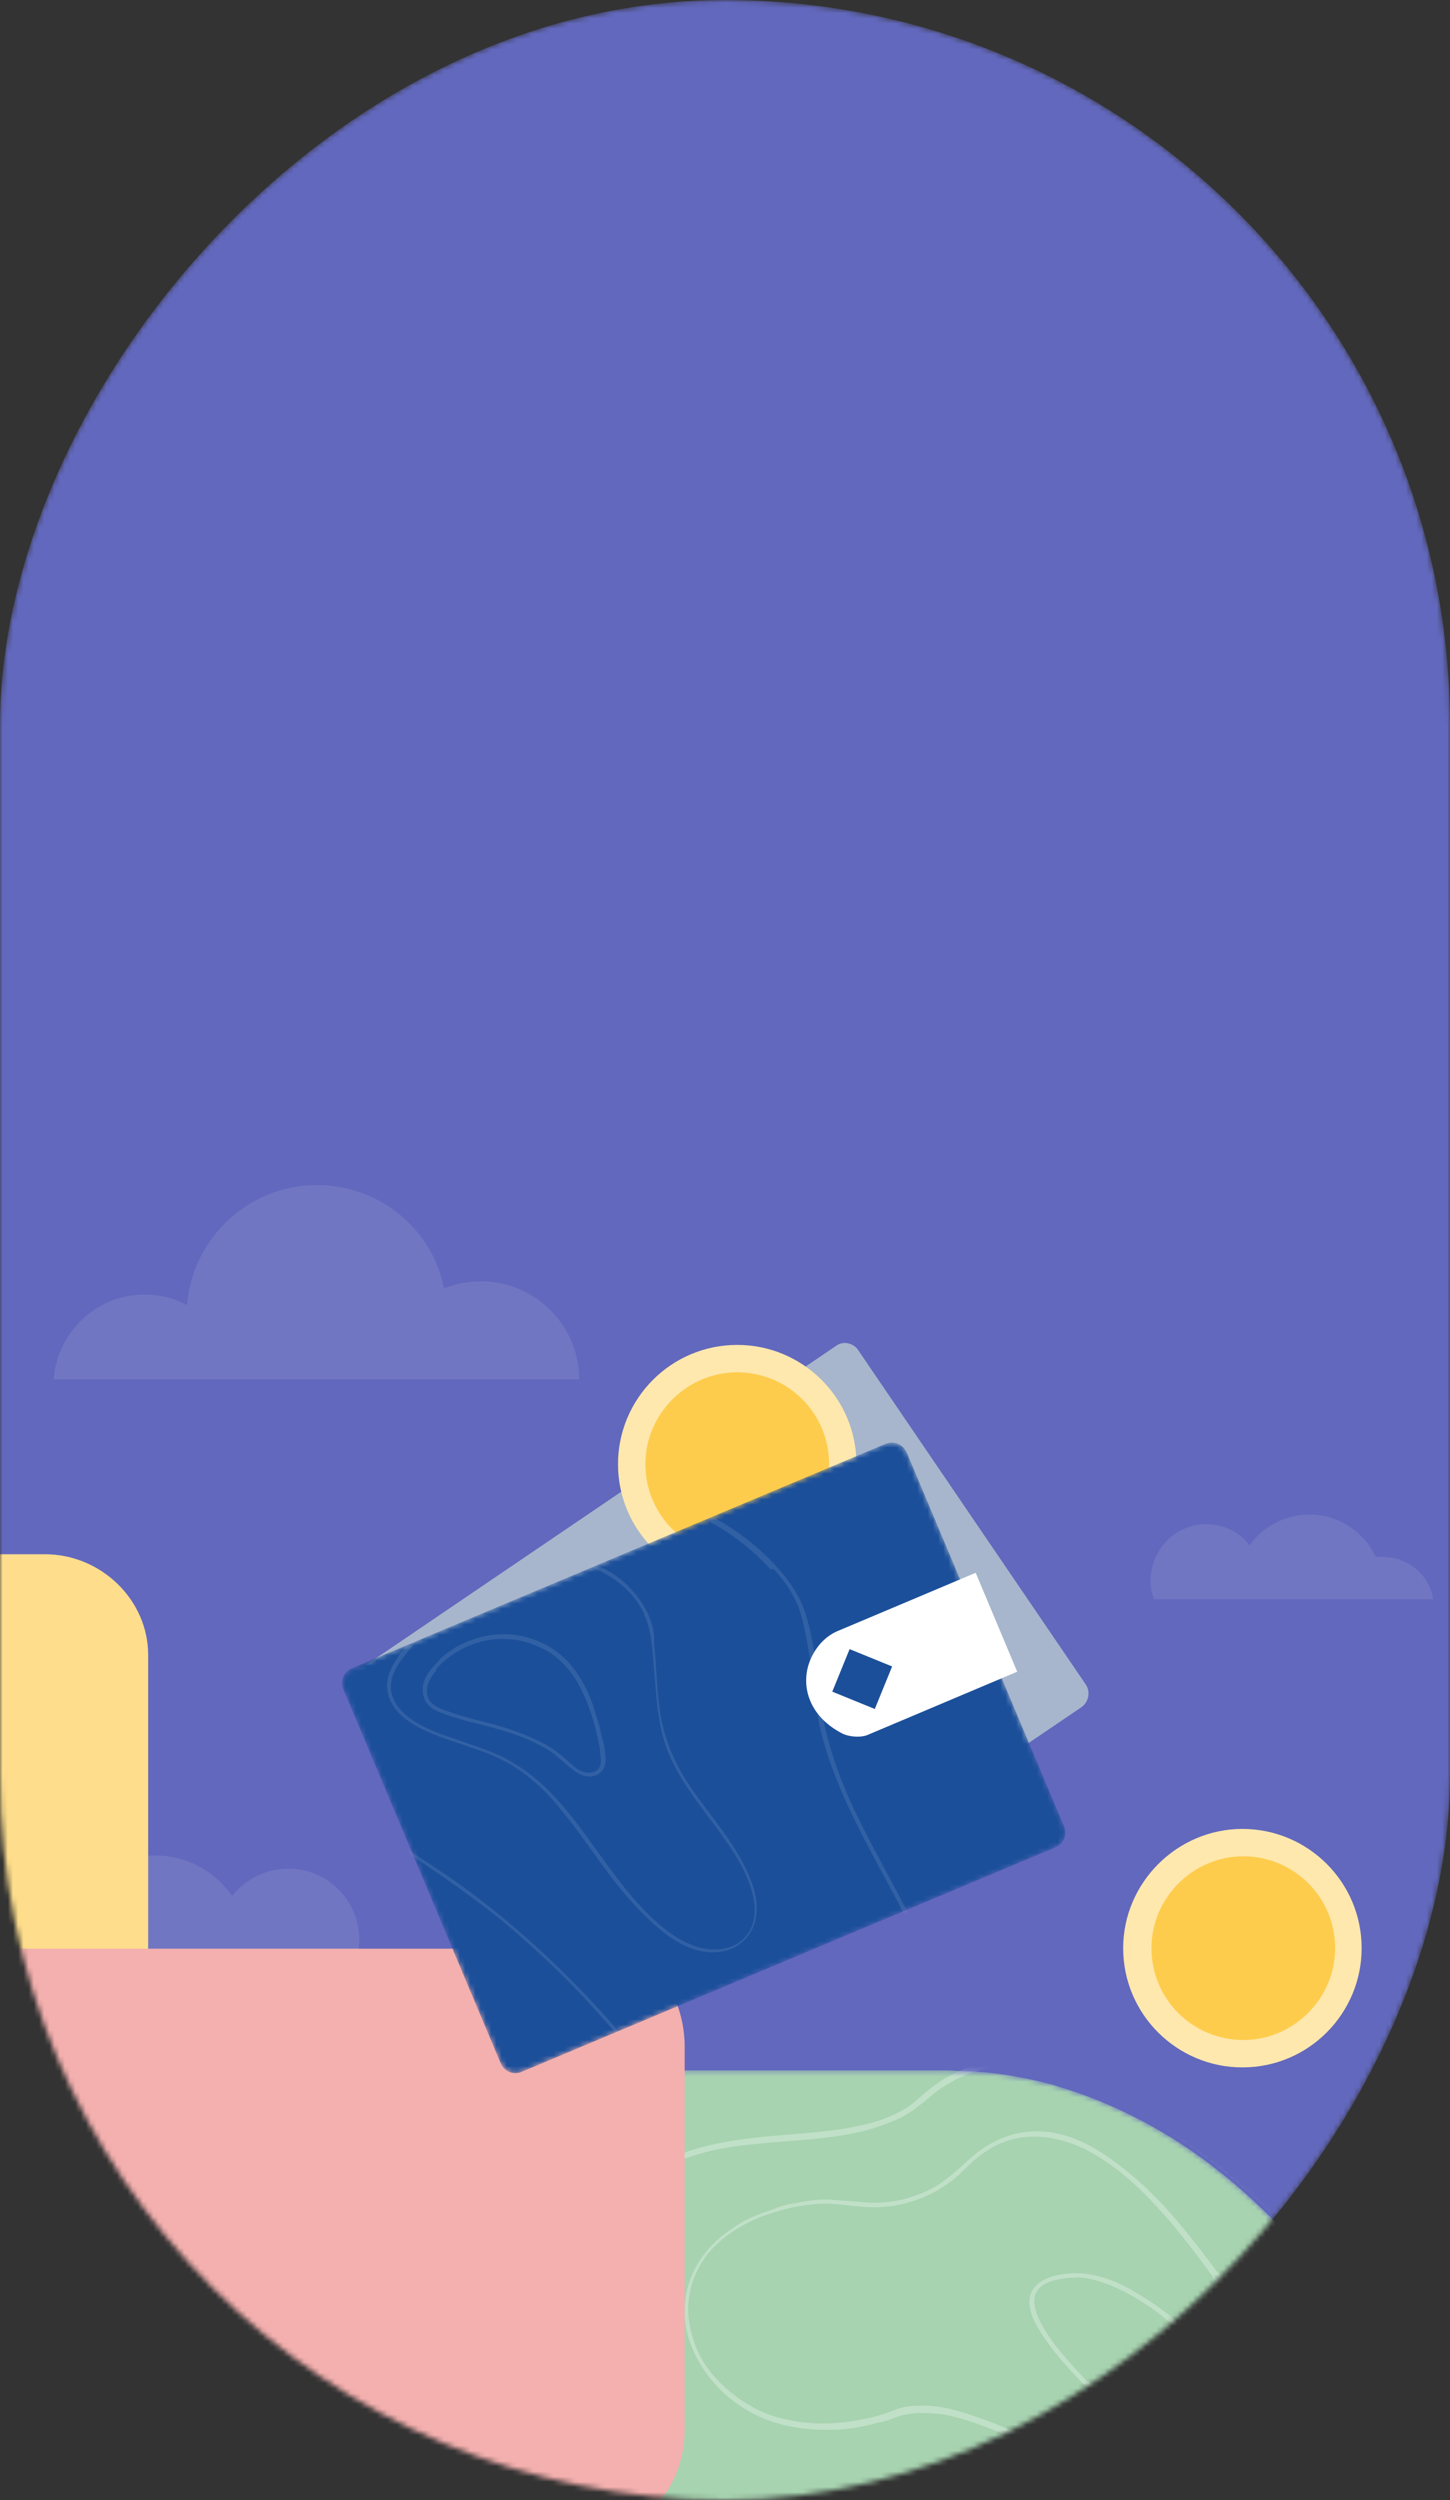 <svg width="279" height="481" viewBox="0 0 279 481" fill="none" xmlns="http://www.w3.org/2000/svg">
<rect x="0" y="0" width="279" height="481" fill="#333333" stroke="none"/>
<mask id="mask0_1_325" style="mask-type:alpha" maskUnits="userSpaceOnUse" x="0" y="0" width="279" height="481">
<rect width="279" height="481" rx="139.5" transform="matrix(1 0 0 -1 0 481)" fill="#4E59EB"/>
</mask>
<g mask="url(#mask0_1_325)">
<rect width="279" height="481" rx="139.5" transform="matrix(1 0 0 -1 0 481)" fill="#6268BD"/>
<path opacity="0.1" d="M232.089 293.255C235.488 293.255 238.546 294.784 240.416 297.333C242.965 293.765 247.213 291.386 251.971 291.386C257.579 291.386 262.507 294.784 264.716 299.542C265.056 299.542 265.566 299.542 266.076 299.542C271.004 299.542 275.082 303.111 275.762 307.699H265.906H256.39H242.115H238.037H222.063C221.553 306.51 221.383 305.32 221.383 303.961C221.553 298.013 226.141 293.255 232.089 293.255Z" fill="#F2F2F2"/>
<path opacity="0.1" d="M55.529 359.529C51.111 359.529 47.203 361.568 44.654 364.797C41.425 360.039 35.987 356.98 29.7 356.98C22.392 356.98 16.105 361.228 13.216 367.516C12.706 367.516 12.196 367.346 11.517 367.346C5.229 367.346 -0.039 371.934 -1.059 378.052H11.687H23.922H42.444H47.712H68.275C68.784 376.522 69.124 374.823 69.124 373.124C69.124 365.646 63.007 359.529 55.529 359.529Z" fill="#F2F2F2"/>
<path opacity="0.1" d="M92.574 246.523C90.025 246.523 87.646 247.033 85.437 247.882C83.228 236.497 73.031 228 60.966 228C47.881 228 37.005 238.196 35.986 251.111C33.607 249.752 30.718 249.072 27.829 249.072C18.483 249.072 11.005 256.379 10.326 265.385H39.215H45.332H73.711H82.718H111.437C111.437 255.019 102.94 246.523 92.574 246.523Z" fill="#F2F2F2"/>
<path d="M28.509 318.405V478.653C28.509 482.901 27.15 486.81 24.771 490.038C24.431 490.548 24.091 491.058 23.581 491.568H-0.889V299.033H8.627C19.503 299.033 28.509 307.869 28.509 318.405Z" fill="#FEDE8C"/>
<mask id="mask1_1_325" style="mask-type:alpha" maskUnits="userSpaceOnUse" x="123" y="398" width="159" height="94">
<path d="M123.937 398.512V490.462H240.855C241.335 490.804 241.695 490.974 242.174 491.316C243.134 491.829 244.093 492 245.172 492H281.987C281.867 491.487 281.627 490.974 281.507 490.462C280.908 488.582 280.308 486.702 279.588 484.822C278.629 481.916 277.55 479.182 276.471 476.447C271.674 464.825 265.918 454.058 259.323 444.487C259.203 444.316 259.203 444.316 259.083 444.145C251.888 433.89 243.733 425.003 234.86 417.995C226.345 411.159 216.992 406.032 207.279 402.613C205.72 402.101 204.041 401.588 202.482 401.075C197.206 399.708 191.81 398.683 186.293 398.512C184.974 398.512 183.655 398.341 182.336 398.341H123.937V398.512Z" fill="#A7D3B0"/>
</mask>
<g mask="url(#mask1_1_325)">
<path d="M123.937 398.512V490.462H240.855C241.335 490.804 241.695 490.974 242.174 491.316C243.134 491.829 244.093 492 245.172 492H281.987C281.867 491.487 281.627 490.974 281.507 490.462C280.908 488.582 280.308 486.702 279.588 484.822C278.629 481.916 277.55 479.182 276.471 476.447C271.674 464.825 265.918 454.058 259.323 444.487C259.203 444.316 259.203 444.316 259.083 444.145C251.888 433.89 243.733 425.003 234.86 417.995C226.345 411.159 216.992 406.032 207.279 402.613C205.72 402.101 204.041 401.588 202.482 401.075C197.206 399.708 191.81 398.683 186.293 398.512C184.974 398.512 183.655 398.341 182.336 398.341H123.937V398.512Z" fill="#A7D3B0"/>
<g opacity="0.3">
<path d="M204.519 399.131C212.493 402.468 220.048 406.849 227.183 411.646C234.738 416.861 241.873 422.91 248.379 429.377C254.884 435.843 260.97 442.935 266.007 450.653C270.834 457.745 275.031 465.463 278.179 473.807C279.648 477.561 280.697 481.525 281.536 485.488C282.376 489.243 282.586 492.997 281.956 496.752C280.907 503.427 276.919 509.476 271.463 513.439C266.007 517.402 259.082 519.28 252.576 518.445C249.008 518.028 245.651 516.777 242.503 514.899C239.985 513.439 237.676 511.353 235.158 509.685C231.59 506.764 228.023 503.635 224.245 500.715C220.678 498.003 217.11 495.709 212.913 494.249C207.876 492.371 202.42 491.537 196.964 491.328C188.779 490.911 180.385 491.954 172.201 492.997C167.584 493.623 162.967 494.666 158.14 494.666C153.943 494.666 149.746 494.249 145.549 493.414C137.574 491.537 129.809 487.782 123.724 482.359C117.428 476.936 112.601 469.844 109.663 461.917C107.145 454.825 106.096 447.107 107.774 439.806C109.663 432.088 114.49 425.413 120.995 421.033C124.563 418.53 128.55 416.235 132.747 414.984C136.945 413.524 141.142 412.898 145.549 412.481C153.523 411.646 162.127 411.646 169.682 408.935C171.361 408.309 173.04 407.683 174.719 406.64C176.398 405.597 177.867 404.346 179.336 403.094C182.903 400.174 187.1 398.297 191.717 397.671C196.124 396.836 200.531 397.462 204.519 399.131C205.148 399.339 205.358 398.505 204.729 398.297C196.334 394.959 186.681 396.002 179.546 401.425C177.867 402.677 176.398 404.137 174.719 405.389C173.04 406.432 171.151 407.266 169.472 407.892C165.695 409.143 161.498 409.769 157.511 410.186C148.906 411.021 139.883 411.229 131.698 414.149C129.6 414.984 127.711 415.818 125.822 416.861C123.933 418.113 121.835 419.156 119.946 420.616C116.588 423.119 113.86 425.831 111.552 429.377C107.355 435.634 105.886 443.144 106.515 450.444C107.145 458.371 110.083 466.297 114.7 472.764C119.317 479.647 125.822 485.488 133.167 489.243C140.512 493.206 148.906 495.292 157.301 495.292C161.918 495.292 166.534 494.457 171.151 493.832C175.978 492.997 180.805 492.58 185.631 492.163C192.347 491.746 199.482 491.537 206.198 492.789C210.814 493.623 215.431 495.5 219.419 498.003C223.406 500.298 226.764 503.427 230.331 506.347C232.22 508.016 234.318 509.685 236.417 511.145C238.935 513.231 241.454 515.108 244.392 516.568C250.687 519.697 257.822 520.114 264.538 518.028C271.043 515.942 276.5 511.77 280.067 505.93C281.956 503.01 283.005 499.672 283.635 496.126C284.264 492.371 283.845 488.617 283.005 484.862C281.326 476.518 278.388 468.592 274.401 461.291C270.204 453.156 264.958 445.647 259.082 438.555C252.996 431.254 246.28 424.579 238.935 418.53C232.01 412.689 224.455 407.475 216.481 403.094C212.913 401.008 209.136 399.339 205.358 397.671C204.309 398.088 204.099 398.922 204.519 399.131Z" fill="white"/>
<path d="M259.136 486.138C259.345 488.913 259.345 492.328 257.469 494.676C255.802 496.383 253.302 496.597 251.218 496.383C247.676 495.956 244.342 494.462 241.216 492.968C237.049 491.047 232.881 488.699 228.714 486.351C224.13 483.79 219.546 481.015 214.961 478.454C210.377 475.679 205.793 473.118 201.001 470.77C196.833 468.636 192.457 466.501 187.873 465.007C184.331 463.726 180.372 462.659 176.621 462.873C175.163 462.873 173.496 463.086 172.037 463.727C169.328 464.794 166.619 465.434 163.702 465.861C158.285 466.715 152.659 466.288 147.449 464.367C143.282 462.659 139.531 459.885 136.614 456.256C134.113 453.054 132.655 448.999 132.446 444.944C132.238 440.888 133.697 436.833 136.197 433.631C139.531 429.576 144.324 427.014 149.325 425.52C152.867 424.453 156.618 423.813 160.368 424.026C162.869 424.24 165.578 424.667 168.078 424.667C170.162 424.667 172.454 424.453 174.537 423.813C178.705 422.746 182.664 420.398 185.79 417.196C187.873 415.062 190.374 413.141 193.291 412.073C198.5 410.153 204.126 411.22 208.919 413.568C215.17 416.769 220.379 421.892 224.963 427.228C230.589 433.845 235.59 440.888 240.174 448.359C245.175 456.256 249.551 464.58 253.927 472.905C256.427 476.96 258.719 481.015 259.136 486.138C259.136 486.778 260.178 486.778 260.178 486.138C259.97 483.577 259.345 481.229 258.303 478.881C257.469 476.746 256.219 474.612 255.177 472.478C253.093 468.209 250.801 463.94 248.509 459.885C243.925 451.774 239.133 443.663 233.506 436.192C228.714 429.789 223.713 423.386 217.462 418.263C212.878 414.421 207.46 410.793 201.417 410.153C195.583 409.512 190.165 411.86 185.998 415.915C184.331 417.41 182.664 418.904 180.789 420.184C178.913 421.465 176.621 422.319 174.537 422.959C172.245 423.599 169.953 423.813 167.661 423.813C164.952 423.599 162.244 423.386 159.326 423.172C157.451 423.172 155.367 423.386 153.492 423.813C151.825 424.026 150.158 424.453 148.699 425.093C145.991 425.947 143.282 427.014 140.99 428.722C137.239 431.07 134.113 434.698 132.655 438.967C131.405 442.809 131.405 447.078 132.863 450.92C134.322 454.975 137.031 458.604 140.365 461.379C144.324 464.58 148.908 466.501 153.909 467.142C156.826 467.568 159.743 467.568 162.66 467.355C164.327 467.142 165.786 466.928 167.453 466.501C168.911 466.074 170.578 465.861 172.037 465.221C175.163 463.94 178.705 464.153 181.83 464.58C186.206 465.434 190.374 467.142 194.333 468.849C199.125 470.984 203.709 473.545 208.294 476.106C213.086 478.881 217.879 481.656 222.671 484.43C227.047 486.992 231.631 489.553 236.007 491.901C239.758 493.822 243.508 495.743 247.467 496.81C250.176 497.664 253.093 498.304 255.802 497.45C258.303 496.597 259.553 494.462 260.178 491.901C260.595 490.193 260.595 488.272 260.386 486.565C259.97 485.498 258.928 485.498 259.136 486.138Z" fill="white"/>
<path d="M235.208 457.727C238.747 462.901 243.118 467.661 245.199 473.662C246.032 475.939 246.656 478.836 245.616 481.319C244.991 482.561 243.534 483.389 242.077 483.389C241.036 483.389 240.204 482.768 239.163 482.147C232.71 478.008 226.674 473.248 220.845 468.488C214.392 463.315 208.148 457.727 202.944 451.105C200.862 448.208 196.283 441.792 201.279 439.309C202.528 438.688 203.985 438.481 205.442 438.274C206.482 438.274 207.523 438.067 208.564 438.274C210.437 438.481 212.103 439.102 213.768 439.723C220.637 442.62 226.674 447.587 231.461 453.174C233.126 454.623 234.167 456.072 235.208 457.727C235.624 458.141 236.457 457.727 236.041 457.313C231.669 451.105 226.049 445.517 219.388 441.585C216.058 439.516 212.519 437.86 208.564 437.447C206.691 437.24 204.609 437.447 202.944 437.86C200.654 438.481 198.573 439.723 198.156 441.999C197.74 444.483 199.197 447.173 200.446 449.036C202.528 452.347 205.025 455.037 207.731 457.934C211.062 461.245 214.392 464.35 217.931 467.247C224.176 472.627 230.837 477.801 237.706 482.354C239.371 483.596 241.244 484.63 243.326 484.009C246.032 483.182 246.865 480.491 246.865 477.801C246.865 474.904 245.408 472.007 244.159 469.523C242.493 466.626 240.62 463.729 238.538 461.038C237.706 459.797 236.665 458.555 235.832 457.106C235.832 456.693 235 457.106 235.208 457.727Z" fill="white"/>
</g>
</g>
<path d="M131.741 393.835V467.237C131.741 472.32 130.214 476.793 127.669 480.25C126.311 481.876 124.784 483.3 123.087 484.316C122.409 484.723 121.9 484.926 121.221 485.333C119.864 485.943 118.506 486.146 116.979 486.146H3.299V484.316H2.959V374.926H116.979C118.676 374.926 120.373 375.333 121.9 376.146C127.669 378.586 131.741 385.702 131.741 393.835Z" fill="#F4B0AE"/>
<path d="M208.13 328.431L115.856 390.967C114.496 391.986 112.457 391.477 111.607 390.117L67.934 325.712C66.915 324.353 67.425 322.314 68.784 321.464L160.888 258.928C162.248 257.909 164.287 258.418 165.137 259.778L208.98 324.183C209.829 325.542 209.489 327.412 208.13 328.431Z" fill="#A7B6CC"/>
<path d="M118.914 281.7C118.914 294.445 129.28 304.641 141.855 304.641C154.6 304.641 164.796 294.275 164.796 281.7C164.796 268.954 154.43 258.758 141.855 258.758C129.11 258.758 118.914 269.124 118.914 281.7Z" fill="#FFE8AE"/>
<path d="M124.183 281.699C124.183 291.555 132.17 299.372 141.856 299.372C151.712 299.372 159.529 291.385 159.529 281.699C159.529 271.843 151.542 264.026 141.856 264.026C132.17 264.026 124.183 272.013 124.183 281.699Z" fill="#FECC4D"/>
<mask id="mask2_1_325" style="mask-type:alpha" maskUnits="userSpaceOnUse" x="65" y="277" width="140" height="122">
<path d="M174.483 279.49L204.731 351.372C205.411 352.902 204.731 354.771 203.032 355.451L100.392 398.614C98.862 399.294 96.993 398.614 96.313 396.914L66.065 325.032C65.385 323.503 66.065 321.634 67.764 320.954L170.404 277.791C172.104 277.111 173.803 277.961 174.483 279.49Z" fill="#1B4F9A"/>
</mask>
<g mask="url(#mask2_1_325)">
<path d="M174.483 279.49L204.731 351.372C205.411 352.902 204.731 354.771 203.032 355.451L100.392 398.614C98.862 399.294 96.993 398.614 96.313 396.914L66.065 325.032C65.385 323.503 66.065 321.634 67.764 320.954L170.404 277.791C172.104 277.111 173.803 277.961 174.483 279.49Z" fill="#1B4F9A"/>
<g opacity="0.1">
<path d="M149.139 301.118C140.982 292.281 129.426 287.013 117.361 286.333C111.244 285.993 105.126 287.013 99.178 288.882C93.061 290.752 87.283 293.471 82.015 296.869C76.577 300.268 71.819 304.346 67.57 309.104C63.322 313.863 59.414 319.47 58.394 326.098C57.374 332.555 59.754 338.673 63.662 343.771C67.74 349.209 73.348 353.117 78.956 356.856C84.904 360.764 90.681 364.843 96.289 369.261C101.727 373.849 106.995 378.607 111.923 383.875C121.609 394.071 129.766 405.797 140.132 415.483C145.06 420.071 150.328 424.49 156.786 426.529C162.903 428.568 169.871 428.058 174.969 423.81C179.897 419.901 182.616 413.444 183.805 407.496C184.995 400.869 184.315 394.241 182.616 387.784C179.217 374.359 171.57 362.804 165.452 350.398C162.394 344.281 159.845 337.823 158.485 331.026C157.126 323.889 157.126 316.242 154.577 309.274C153.387 306.216 151.348 303.497 149.139 301.118C148.799 300.778 148.289 301.288 148.629 301.627C151.008 304.176 153.047 307.065 154.067 310.464C155.086 314.033 155.596 317.601 156.106 321.17C156.616 324.738 156.956 328.307 157.635 331.706C158.315 334.934 159.335 338.163 160.524 341.222C165.282 353.797 173.099 365.013 178.197 377.418C183.126 389.483 186.184 403.758 180.067 415.993C178.707 418.712 176.838 421.261 174.629 423.13C172.08 425.169 169.021 426.529 165.792 426.869C158.995 427.548 152.537 424.66 147.27 420.581C141.832 416.503 137.073 411.575 132.485 406.647C127.897 401.549 123.479 396.111 119.06 390.843C110.054 380.477 100.028 370.96 88.812 362.804C78.276 355.157 64.512 348.869 59.923 335.784C58.904 332.725 58.394 329.497 58.904 326.268C59.414 323.039 60.603 319.98 62.303 317.261C65.531 311.823 69.95 307.065 74.708 303.157C79.466 299.078 84.904 295.68 90.512 293.131C96.119 290.582 102.067 288.542 108.015 287.693C119.74 285.993 131.975 288.882 141.662 296.02C144.041 297.719 146.25 299.758 148.289 301.967C148.799 301.967 149.479 301.457 149.139 301.118Z" fill="white"/>
<path d="M124.668 310.464C121.779 304.516 116.171 300.608 109.714 299.758C106.485 299.418 103.086 299.758 100.027 300.948C96.459 302.307 92.89 304.176 89.661 306.385C86.433 308.595 83.544 310.974 80.825 313.693C79.465 315.052 78.276 316.581 77.086 318.111C75.897 319.64 74.877 321.34 74.537 323.379C74.028 327.117 76.576 330.006 79.465 331.706C83.034 333.915 87.112 334.934 90.851 336.294C94.59 337.483 97.988 339.013 101.047 341.392C103.766 343.431 106.145 345.81 108.184 348.529C112.603 353.797 116.171 359.745 120.589 364.843C122.799 367.392 125.178 369.771 127.727 371.81C130.785 374.189 134.524 376.058 138.432 375.549C141.831 375.209 144.72 372.66 145.4 369.261C146.08 366.032 145.06 362.803 143.7 359.915C140.472 352.947 134.864 347.509 131.125 341.052C129.086 337.483 127.727 333.745 127.047 329.666C126.367 325.248 126.367 320.66 125.857 316.242C126.027 314.202 125.518 312.333 124.668 310.464C124.498 309.954 123.818 310.464 123.988 310.804C125.008 312.843 125.178 314.882 125.518 317.091C125.687 319.13 125.857 321.34 126.027 323.549C126.367 327.627 126.707 331.875 128.067 335.784C130.446 342.751 135.544 348.189 139.622 354.137C141.661 357.026 143.531 360.085 144.55 363.483C145.4 366.372 145.74 369.941 143.531 372.49C140.812 375.718 136.223 375.549 132.655 374.019C129.426 372.66 126.707 370.281 124.158 367.732C119.57 362.973 116.001 357.536 112.093 352.268C108.354 347.17 104.106 342.241 98.498 339.013C95.099 336.974 91.361 335.954 87.622 334.594C84.054 333.405 80.145 332.045 77.426 329.326C76.237 328.137 75.217 326.438 75.217 324.568C75.217 322.529 76.237 320.66 77.426 319.13C79.635 316.072 82.354 313.353 85.243 310.804C88.132 308.425 91.191 306.215 94.59 304.346C97.648 302.647 101.047 301.117 104.616 300.608C110.903 299.588 117.361 302.137 121.609 306.895C122.629 308.085 123.478 309.444 124.158 310.974C124.158 311.313 124.838 310.974 124.668 310.464Z" fill="white"/>
<path d="M83.204 320.83C82.184 322.019 81.335 323.379 81.335 325.078C81.335 326.437 81.844 327.627 82.864 328.477C83.884 329.326 85.413 329.666 86.603 330.176C88.302 330.686 89.831 331.196 91.531 331.535C94.759 332.385 98.158 333.235 101.387 334.594C102.916 335.274 104.616 336.124 105.975 336.973C107.334 337.993 108.524 339.182 109.884 340.202C111.073 341.222 112.602 342.071 114.132 341.731C115.661 341.392 116.511 340.202 116.511 338.673C116.511 336.973 116.171 335.274 115.661 333.575C115.321 331.705 114.642 330.006 114.132 328.137C112.942 324.738 111.073 321.339 108.524 318.96C106.315 316.921 103.766 315.562 100.877 314.882C95.269 313.522 89.152 315.222 84.903 318.96C84.224 319.81 83.714 320.32 83.204 320.83C82.864 321.169 83.374 321.679 83.714 321.339C87.282 317.261 92.72 314.882 98.158 315.392C100.877 315.562 103.426 316.581 105.805 317.941C108.524 319.81 110.563 322.359 111.923 325.248C113.452 328.307 114.472 331.705 115.151 335.104C115.321 335.954 115.491 336.633 115.491 337.483C115.661 338.163 115.661 339.013 115.491 339.692C114.812 341.562 112.433 341.222 111.073 340.372C109.884 339.522 108.864 338.333 107.674 337.483C106.485 336.464 105.295 335.784 103.936 335.104C101.217 333.745 98.328 332.725 95.439 331.875C92.04 331.026 88.642 330.176 85.413 328.986C84.224 328.477 82.864 327.967 82.354 326.607C81.674 324.738 82.694 322.869 83.884 321.509C84.053 321 83.544 320.49 83.204 320.83Z" fill="white"/>
</g>
</g>
<path d="M187.737 302.601L195.724 321.634L167.175 333.699C165.816 334.379 163.437 334.209 162.077 333.529C155.45 330.13 153.92 324.013 155.959 319.255C156.979 316.876 158.848 314.667 161.567 313.647L187.737 302.601Z" fill="white"/>
<path d="M163.475 317.29L160.141 325.473L168.323 328.807L171.658 320.625L163.475 317.29Z" fill="#1B4F9A"/>
<path d="M216.115 374.823C216.115 387.568 226.481 397.764 239.056 397.764C251.801 397.764 261.997 387.398 261.997 374.823C261.997 362.078 251.631 351.882 239.056 351.882C226.481 351.882 216.115 362.248 216.115 374.823Z" fill="#FFE8AE"/>
<path d="M221.555 374.823C221.555 384.679 229.542 392.496 239.228 392.496C248.914 392.496 256.901 384.509 256.901 374.823C256.901 364.967 248.914 357.15 239.228 357.15C229.542 357.15 221.555 365.137 221.555 374.823Z" fill="#FECC4D"/>
</g>
</svg>
